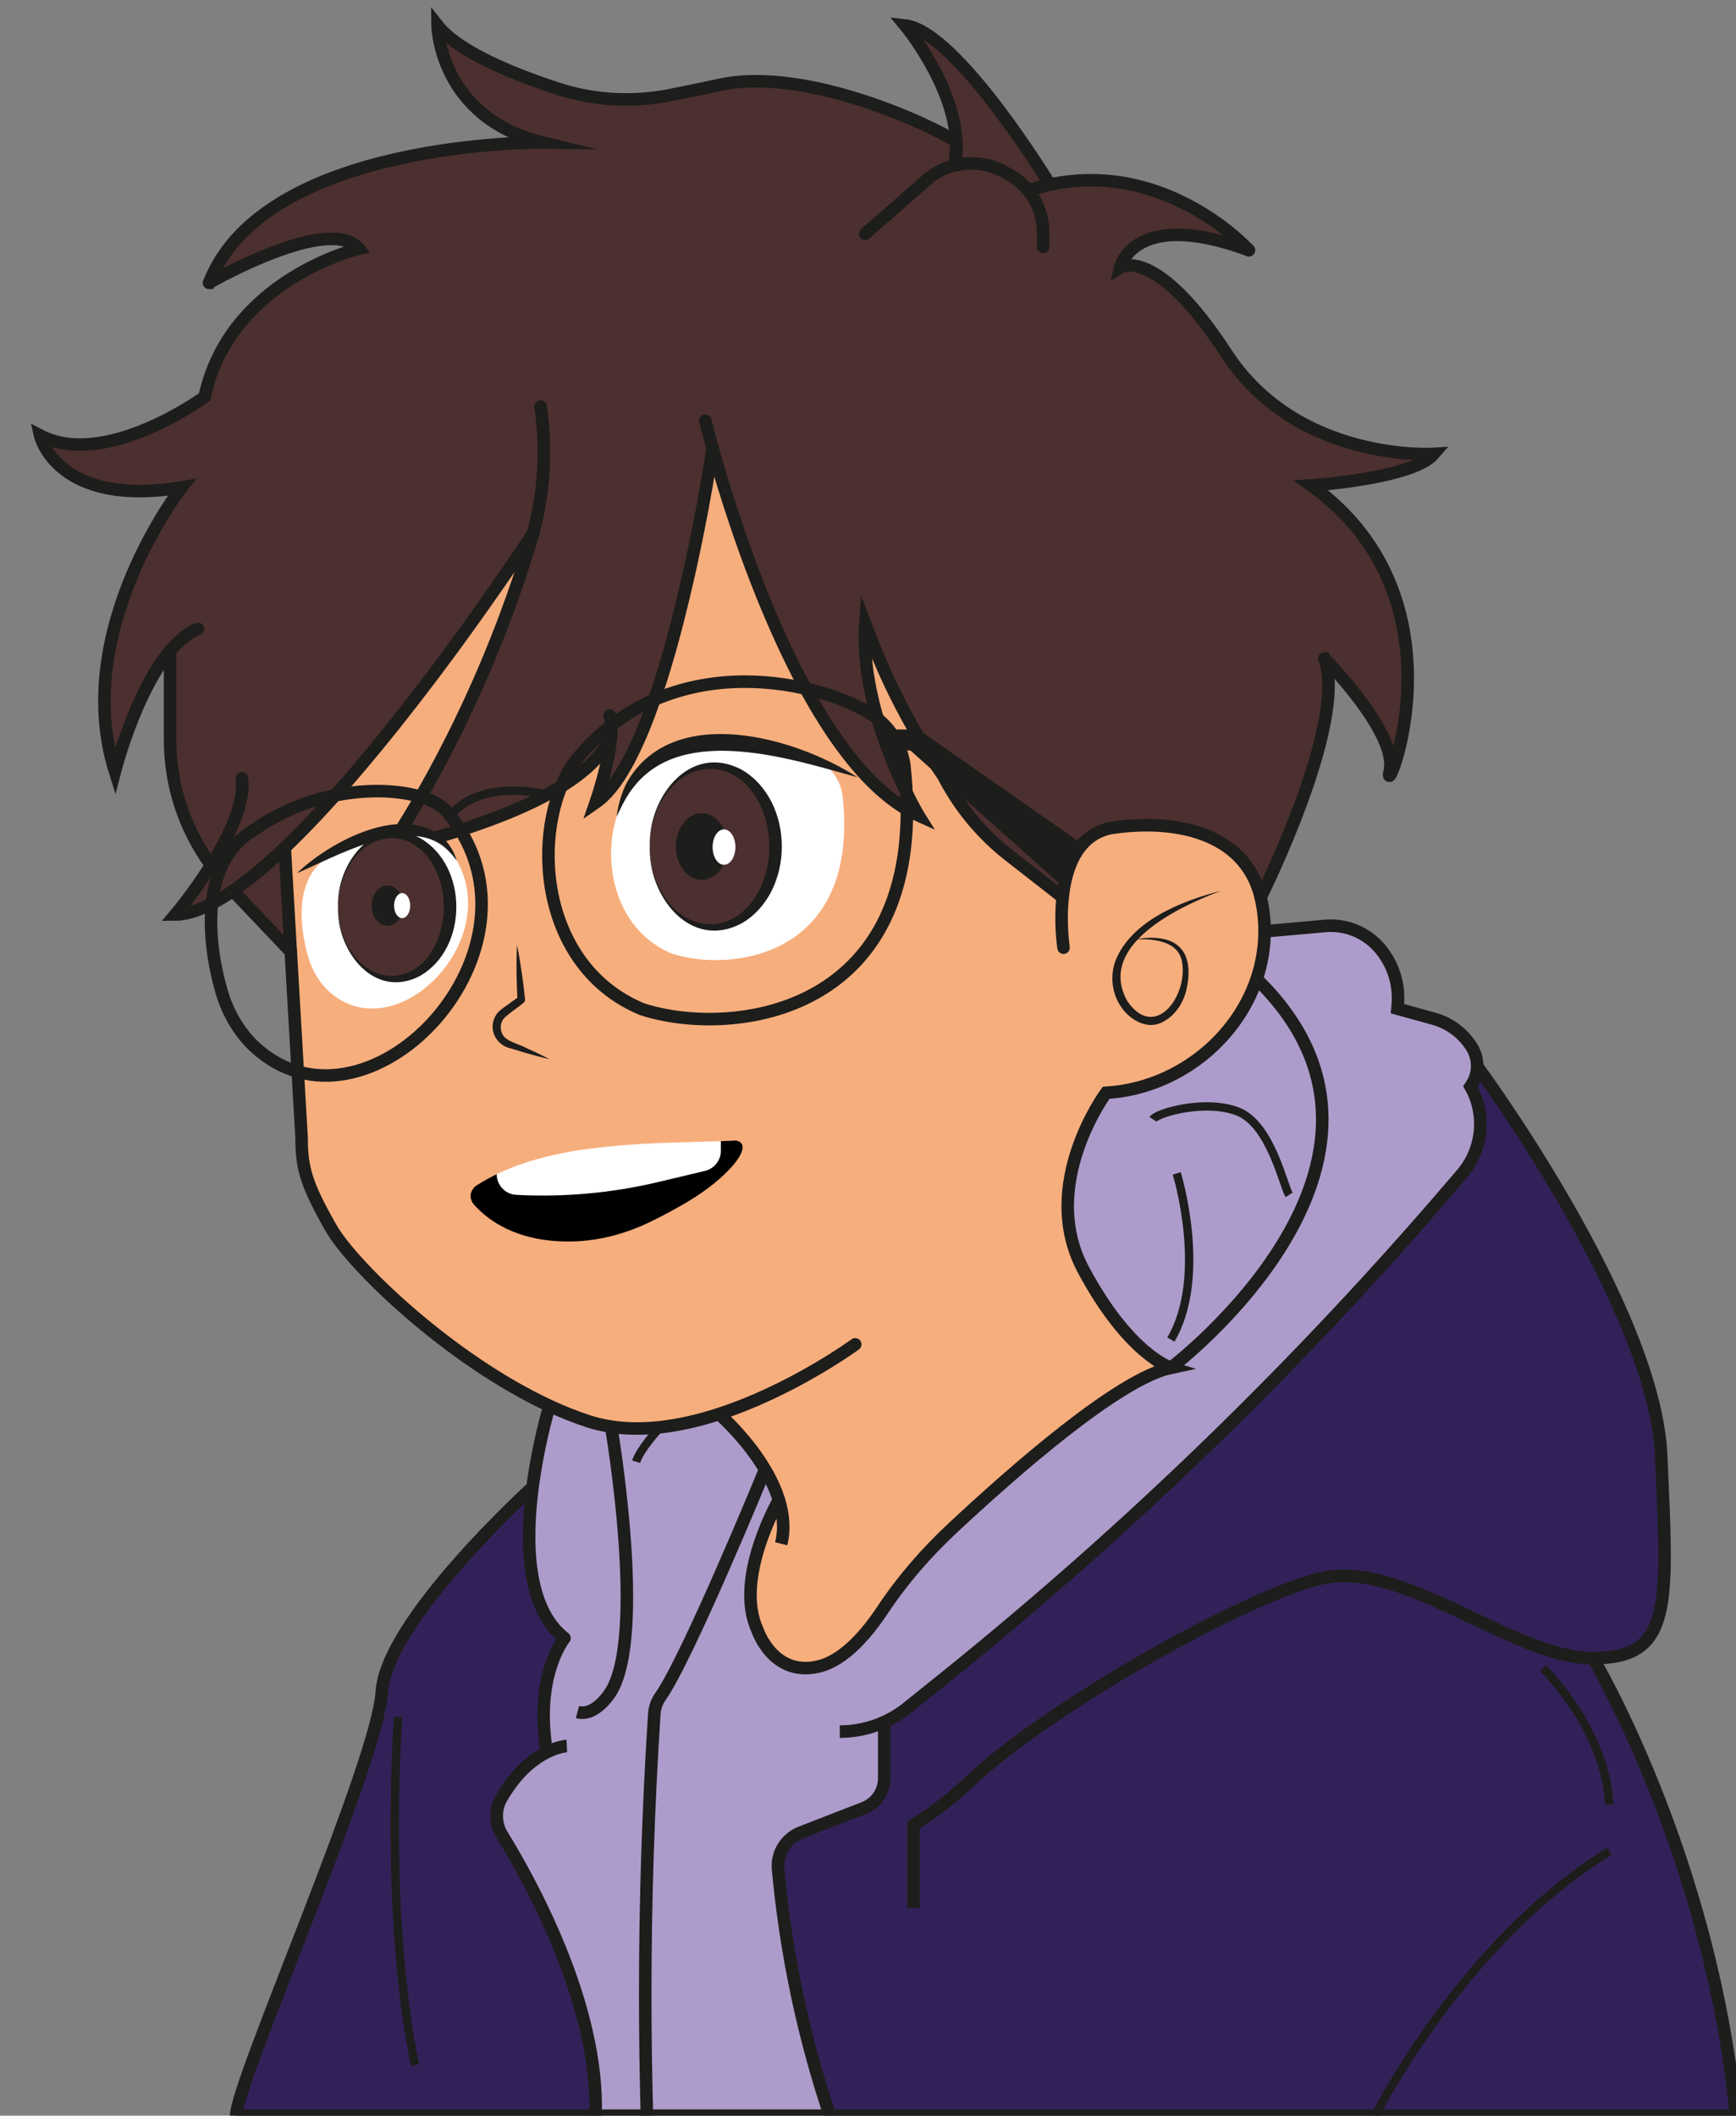 <?xml version="1.0" encoding="UTF-8"?>
<svg id="Layer_1" data-name="Layer 1" xmlns="http://www.w3.org/2000/svg" viewBox="0 0 415.42 506.24">
  <rect x="0" y="0" width="415.42" height="506.24" fill="#808080" stroke="none"/>
  <defs>
    <style>
      .cls-1 {
        stroke-linecap: round;
      }

      .cls-1, .cls-2, .cls-3 {
        stroke-width: 3px;
      }

      .cls-1, .cls-2, .cls-3, .cls-4, .cls-5 {
        fill: none;
        stroke: #1d1d1b;
      }

      .cls-1, .cls-2, .cls-4 {
        stroke-miterlimit: 10;
      }

      .cls-6 {
        fill: #f7ae7d;
      }

      .cls-7 {
        fill: #fff;
      }

      .cls-8 {
        fill: #322158;
      }

      .cls-9 {
        fill: #ad9ccb;
      }

      .cls-10 {
        fill: #1d1d1b;
      }

      .cls-11 {
        fill: #4b302f;
      }

      .cls-3, .cls-5 {
        stroke-linejoin: round;
      }

      .cls-4, .cls-5 {
        stroke-width: 2px;
      }
    </style>
  </defs>
  <g>
    <g>
      <path class="cls-11" d="m50.5,207.03c-4.17,6.65-8.53,11.81-8.53,11.81.24,0,.48-.02.73-.04h.04c.22-.02.44-.04.66-.07.31-.04.63-.09.95-.16.23-.04.47-.1.7-.15.01,0,.01-.01.02-.01.27-.06.54-.14.82-.22.49-.14.99-.3,1.49-.5.33-.12.66-.25.99-.39.02-.01.03-.01.05-.02.37-.15.74-.32,1.11-.5.37-.17.75-.35,1.13-.56.03,0,.05-.01.08-.04.33-.16.66-.34,1-.53.39-.21.78-.44,1.17-.68.23-.13.46-.27.7-.42.7-.44,1.41-.9,2.13-1.4,1.96-1.35,3.99-2.9,6.06-4.63.52-.43,1.04-.87,1.57-1.33.47-.4.94-.82,1.42-1.25,1.11-.99,2.22-2.02,3.35-3.1.17-.16.35-.33.52-.5,2.5-2.41,5.04-5,7.59-7.73.42-.45.85-.91,1.27-1.37.85-.93,1.71-1.86,2.56-2.81,4.67-5.22,9.32-10.79,13.79-16.37.45-.56.89-1.12,1.33-1.67,2.78-3.51,5.48-7.01,8.06-10.42.62-.83,1.24-1.65,1.85-2.47.63-.84,1.24-1.67,1.85-2.49.57-.77,1.13-1.53,1.68-2.28.34-.47.68-.94,1.02-1.4.68-.92,1.34-1.83,1.99-2.73.18-.25.35-.49.52-.73.28-.38.55-.76.81-1.13.54-.75,1.07-1.49,1.58-2.21.27-.38.53-.74.79-1.11,2.75-3.89,5.15-7.35,7.07-10.16.32-.48.63-.93.93-1.37,2.43-3.58,3.94-5.87,4.23-6.32-.19.74-.41,1.48-.63,2.22-1.75,5.74-3.66,11.43-5.75,17.05-.38,1.04-.77,2.07-1.17,3.1-.43,1.12-.86,2.23-1.31,3.35-.51,1.29-1.03,2.57-1.56,3.85s-1.06,2.55-1.62,3.82c-.54,1.27-1.1,2.54-1.67,3.8-.42.95-.85,1.9-1.29,2.84-.19.42-.38.84-.58,1.26-.44.96-.9,1.92-1.37,2.87-.11.27-.24.53-.37.78-.51,1.09-1.04,2.17-1.59,3.24-.05.12-.11.24-.17.35-.55,1.12-1.12,2.24-1.7,3.35-.07.14-.14.28-.21.41-.6,1.17-1.22,2.34-1.85,3.5,0,.02-.01.04-.03.06-.64,1.21-1.29,2.41-1.96,3.6,0,.02-.02.04-.03.05-.63,1.15-1.27,2.29-1.93,3.42-.32.57-.64,1.14-.97,1.7-3.47,5.97-6.35,10.38-7.73,11.26.09,0,.65-.13,1.57-.33.15-.04.3-.07.47-.11,2.24-.51,6.14-1.45,10.85-2.8.8-.23,1.63-.48,2.47-.74,2.28-.69,4.7-1.46,7.17-2.33.68-.24,1.37-.49,2.06-.74.4-.15.8-.29,1.19-.44.4-.15.8-.3,1.2-.46.4-.15.8-.31,1.2-.47.39-.15.78-.31,1.17-.47,1.31-.53,2.62-1.09,3.91-1.68.29-.13.57-.26.85-.39.39-.18.78-.36,1.16-.54.75-.36,1.49-.73,2.22-1.11,1.67-.86,3.29-1.76,4.81-2.71.33-.2.65-.4.97-.61.38-.24.75-.49,1.11-.74.31-.21.61-.42.91-.64.34-.24.68-.49,1.01-.75.25-.18.49-.37.73-.57.21-.16.41-.33.61-.5.24-.19.47-.39.69-.59l.66-.6c.24-.22.47-.45.69-.67,1.14-1.14,2.12-2.31,2.91-3.54.13-.19.26-.39.37-.59.48-.8.88-1.63,1.19-2.47-.46,6.82-3.71,16.19-3.71,16.19.33-.23.66-.47.99-.75.16-.13.32-.27.48-.41.04-.03.07-.06.11-.1.13-.12.27-.25.39-.37.81-.79,1.6-1.7,2.37-2.73.16-.21.32-.42.47-.64.13-.18.26-.36.38-.55.07-.1.14-.2.21-.31.23-.34.46-.7.69-1.06l.09-.15c.3-.48.59-.97.88-1.49.04-.05.07-.11.1-.17.24-.41.47-.84.71-1.28.11-.21.23-.43.34-.66.21-.39.41-.79.6-1.19,1.86-3.75,3.6-8.08,5.21-12.73.2-.57.4-1.14.59-1.73.22-.65.44-1.31.65-1.98.12-.36.24-.73.36-1.1.04-.14.09-.29.14-.45.18-.59.37-1.19.55-1.79,1.03-3.39,2.01-6.86,2.91-10.33.15-.54.29-1.07.42-1.61.95-3.7,1.82-7.38,2.62-10.93.13-.59.26-1.18.39-1.76.7-3.21,1.35-6.3,1.92-9.19.1-.52.2-1.04.3-1.55.17-.83.32-1.65.48-2.44.07-.42.15-.83.23-1.24.33-1.76.63-3.4.89-4.9.05-.27.1-.54.15-.8,0-.03,0-.05,0-.08.04-.24.08-.47.12-.7.09-.51.17-.99.25-1.46.08-.51.17-.99.24-1.44.03-.15.05-.3.08-.44.04-.28.09-.56.13-.82s.08-.51.12-.75c.21-1.29.35-2.16.4-2.52.01-.06.02-.1.02-.13.01-.03.01-.05.01-.06.62,2.21,1.39,4.91,2.32,7.97.14.47.29.95.44,1.43.21.69.43,1.39.66,2.11.28.91.58,1.84.89,2.79,2.79,8.59,6.49,18.92,11.05,29.15.3.68.61,1.36.92,2.04.3.68.62,1.36.94,2.04.31.68.64,1.35.96,2.02,1.49,3.1,3.06,6.16,4.71,9.12.24.43.48.85.72,1.27.3.53.6,1.05.9,1.57.31.53.62,1.05.94,1.57.31.51.62,1.02.94,1.53.31.5.63,1.01.95,1.5,1.6,2.49,3.26,4.86,4.99,7.08.3.39.61.78.92,1.16.06.09.13.17.2.26.32.39.64.78.97,1.16.35.42.71.83,1.06,1.23.24.27.48.54.72.8,1.24,1.35,2.49,2.61,3.78,3.77.34.31.69.61,1.03.9.4.35.81.68,1.22,1.01.36.28.72.56,1.09.83.33.25.66.48.99.71,1.28.9,2.59,1.69,3.93,2.37.35.18.7.35,1.06.51,0,0-.05-.08-.14-.25-.04-.07-.09-.14-.14-.24-.14-.24-.32-.56-.54-.97-.06-.11-.13-.23-.19-.35-.5-.92-1.15-2.16-1.89-3.68-.12-.23-.23-.47-.35-.72,0-.03-.03-.06-.04-.09-.14-.28-.28-.57-.41-.87-1.05-2.22-2.21-4.86-3.34-7.81-.1-.26-.2-.52-.3-.79-.1-.26-.2-.53-.3-.8-.08-.21-.15-.41-.23-.62-.81-2.25-1.59-4.64-2.28-7.13-.11-.39-.21-.77-.31-1.16s-.2-.77-.3-1.16c-.12-.45-.23-.91-.33-1.37-.14-.63-.28-1.26-.41-1.89-.07-.32-.13-.63-.19-.95-.07-.32-.13-.64-.18-.96-.12-.63-.22-1.26-.32-1.9-.05-.33-.1-.66-.14-.99-.09-.65-.17-1.3-.23-1.95-.08-.65-.14-1.3-.18-1.95-.02-.33-.04-.65-.06-.98-.04-.65-.07-1.3-.07-1.95-.02-.87-.02-1.75.01-2.62.02-.56.05-1.13.09-1.69l1.34,3.49c.58,1.5,1.18,3,1.81,4.48.24.58.49,1.16.74,1.73.59,1.37,1.2,2.73,1.84,4.08.24.53.49,1.05.74,1.56.31.65.62,1.28.94,1.92.45.9.9,1.79,1.37,2.68.93,1.78,1.9,3.55,2.9,5.3.48.84.97,1.68,1.47,2.51.5.84,1.01,1.67,1.53,2.5.46.74.92,1.47,1.4,2.2.58.91,1.18,1.81,1.79,2.71l.78,1.15c.17.33.34.66.52.98.15.28.3.56.46.84.27.48.54.96.83,1.43.2.35.41.69.63,1.03.25.4.5.8.77,1.2.61.92,1.24,1.82,1.9,2.7.25.33.5.66.76.99.29.38.6.76.91,1.13.25.3.49.6.74.89.24.28.48.55.73.82,1.1,1.24,2.25,2.43,3.46,3.56.24.23.49.46.73.69,1.07.96,2.18,1.9,3.32,2.79l12.82,10.01c.08-.76.19-1.54.32-2.31.65-3.82,1.96-7.64,4.45-10.41,1.63-1.83,3.77-3.2,6.57-3.81,14.97-2.33,32.21.73,36.05,16.52,0,0,20.91-41.77,15.26-57.07.51.52,17.7,17.99,15.62,26.94-2.1,9.07,19.78-40.77-18.8-68.4,0,0,24.35-1.62,29.37-7.54,0,0-32.62,2.15-49.64-24.01-17.03-26.17-25.45-20.61-25.45-20.61,0,0,3.23-14.34,30.81-4.13-.53-.58-19.9-21.57-47.6-15.7l-5.22,1.41s-.03-.05-.05-.07c-1.29-1.56-2.87-2.87-4.66-3.83l-1.22-.66c-2.3-1.25-4.89-1.9-7.51-1.9h-.38c-1.27,0-2.52.15-3.74.45h0s.38-5.36.38-5.36v-.12h0c-.61-1.34-33.93-18.59-56.51-13.8-4.8,1.02-8.7,1.83-11.86,2.46-9,1.81-18.31,1.31-27.04-1.54-10.41-3.39-23.75-8.75-28.73-15.09,0,0,.3,21.92,25.13,27.99,0,0-66.5-.66-79.8,33.56.7-.4,28.81-16.39,35.82-8.15,0,0-30.87,7.27-36.9,35.47,0,0-23.76,17.38-39.37,9.22,0,0,3.9,17.38,33.88,12.42,0,0-26.61,34.05-15.97,67.93,0,0,4.83-18.86,13.2-28.8v21.26c0,10.85,3.46,21.35,9.8,30.02Z"/>
      <path class="cls-11" d="m55.74,213.15l13.84,14.58-1.44-24.85v-.04c-1.13,1.08-2.24,2.11-3.35,3.1-.48.43-.95.85-1.42,1.25-.53.46-1.05.9-1.57,1.33-2.07,1.73-4.1,3.28-6.06,4.63Z"/>
      <path class="cls-8" d="m56.52,506.24h85.99c.93-26.62-15.78-56.49-22.33-67.11-1.66-2.7-1.77-6.1-.2-8.85,3.63-6.34,7.77-9.47,10.87-11.01-3.1-18.4,4.23-27.3,4.23-27.3-9.1-7.1-9.34-23.01-7.65-36.1-.81.75-35.01,31.94-36.07,48.97-1.08,17.24-34.84,93.26-34.84,101.4Z"/>
      <path class="cls-6" d="m254.29,214.69l-12.82-10.01c-1.14-.89-2.25-1.83-3.32-2.79-.24-.23-.49-.46-.73-.69-1.21-1.13-2.36-2.32-3.46-3.56-.25-.27-.49-.54-.73-.82-.25-.29-.49-.59-.74-.89-.31-.37-.62-.75-.91-1.13-.26-.33-.51-.66-.76-.99-.66-.88-1.29-1.78-1.9-2.7-.27-.4-.52-.8-.77-1.2-.22-.34-.43-.68-.63-1.03-.29-.47-.56-.95-.83-1.43-.16-.28-.31-.56-.46-.84-.18-.32-.35-.65-.52-.98l-.78-1.15c-.61-.9-1.21-1.8-1.79-2.71-.48-.73-.94-1.46-1.4-2.2-.52-.83-1.03-1.66-1.53-2.5-.5-.83-.99-1.67-1.47-2.51-1-1.75-1.97-3.52-2.9-5.3-.47-.89-.93-1.78-1.37-2.68-.32-.64-.63-1.27-.94-1.92-.25-.51-.5-1.03-.74-1.56-.64-1.35-1.25-2.71-1.84-4.08-.25-.57-.5-1.15-.74-1.73-.63-1.48-1.23-2.98-1.81-4.48l-1.34-3.49c-.04.56-.07,1.13-.09,1.69-.03.87-.03,1.75-.01,2.62.01.65.04,1.3.07,1.95.02.33.04.65.06.98.05.65.11,1.3.18,1.95s.15,1.3.23,1.95c.04.33.09.66.14.99.1.63.21,1.27.32,1.9.05.32.11.64.18.96.06.32.12.63.19.95.13.63.27,1.26.41,1.89.1.46.21.92.33,1.37.1.39.2.77.3,1.16s.2.77.31,1.16c.69,2.49,1.47,4.88,2.28,7.13.08.21.15.41.23.62.1.27.2.54.3.8.1.27.2.53.3.79,1.13,2.95,2.29,5.59,3.34,7.81.13.3.27.59.41.87.01.03.03.06.04.09.12.25.23.49.35.72.74,1.52,1.39,2.76,1.89,3.68.06.12.13.24.19.35.22.41.4.73.54.97.05.1.1.17.14.24.09.17.14.25.14.25-.36-.16-.71-.33-1.06-.51-1.34-.68-2.65-1.47-3.93-2.37-.33-.22-.66-.46-.99-.71-.36-.26-.73-.54-1.09-.83-.41-.33-.82-.66-1.22-1.01-.34-.29-.69-.59-1.03-.9-1.29-1.16-2.54-2.42-3.78-3.77-.24-.26-.48-.53-.72-.8-.35-.4-.71-.81-1.06-1.23-.33-.38-.65-.77-.97-1.16-.07-.09-.14-.17-.2-.26-.31-.38-.62-.77-.92-1.16-1.73-2.22-3.39-4.59-4.99-7.08-.32-.49-.64-1-.95-1.5-.32-.51-.63-1.02-.94-1.53-.32-.52-.63-1.04-.94-1.57-.3-.52-.6-1.04-.9-1.57-.24-.42-.48-.84-.72-1.27-1.65-2.96-3.22-6.02-4.71-9.12-.32-.67-.65-1.34-.96-2.02-.32-.68-.64-1.36-.94-2.04-.32-.68-.62-1.36-.92-2.04-4.56-10.23-8.26-20.56-11.05-29.15-.31-.95-.61-1.88-.89-2.79-.23-.72-.45-1.42-.66-2.11-.15-.48-.3-.96-.44-1.43-.93-3.06-1.7-5.76-2.32-7.97,0,.01,0,.03-.01.06,0,.03-.01.07-.02.13-.05.36-.19,1.23-.4,2.52-.04.24-.08.49-.12.75s-.09.54-.13.82c-.03.14-.05.29-.08.44-.07.45-.15.93-.24,1.44-.08.47-.16.95-.25,1.46-.04.23-.08.46-.12.7,0,.03,0,.05,0,.08-.05.26-.1.53-.15.8-.26,1.5-.56,3.14-.89,4.9-.08.41-.16.82-.23,1.24-.16.79-.31,1.61-.48,2.44-.1.51-.2,1.03-.3,1.55-.57,2.89-1.22,5.98-1.92,9.19-.13.58-.26,1.17-.39,1.76-.8,3.55-1.67,7.23-2.62,10.93-.13.54-.27,1.07-.42,1.61-.9,3.47-1.88,6.94-2.91,10.33-.18.6-.37,1.2-.55,1.79-.05.16-.1.31-.14.45-.12.37-.24.74-.36,1.1-.21.67-.43,1.33-.65,1.98-.19.59-.39,1.16-.59,1.73-1.61,4.65-3.35,8.98-5.21,12.73-.19.4-.39.8-.6,1.19-.11.23-.23.45-.34.66-.24.44-.47.87-.71,1.28-.03.06-.06.12-.1.17-.29.52-.58,1.01-.88,1.49l-.09.15c-.23.36-.46.72-.69,1.06-.07.11-.14.21-.21.31-.12.19-.25.37-.38.55-.15.22-.31.43-.47.64-.77,1.03-1.56,1.94-2.37,2.73-.12.12-.26.25-.39.37-.04.04-.07.07-.11.1-.16.14-.32.28-.48.41-.33.28-.66.52-.99.75,0,0,3.25-9.37,3.71-16.19-.31.84-.71,1.67-1.19,2.47-.11.2-.23.4-.37.59-.79,1.23-1.77,2.4-2.91,3.54-.22.22-.45.45-.69.67l-.66.6c-.22.2-.45.4-.69.59-.2.17-.4.34-.61.5-.24.2-.48.39-.73.57-.33.26-.67.51-1.01.75-.3.22-.6.43-.91.64-.36.25-.73.5-1.11.74-.32.21-.64.41-.97.61-1.52.95-3.14,1.85-4.81,2.71-.73.38-1.47.75-2.22,1.11-.38.18-.77.36-1.16.54-.28.13-.56.26-.85.39-1.29.59-2.6,1.15-3.91,1.68-.39.16-.78.32-1.17.47-.4.16-.8.32-1.2.47-.4.16-.8.32-1.2.46-.39.15-.79.29-1.19.44-.69.26-1.38.5-2.06.74-2.47.87-4.89,1.64-7.17,2.33-.84.27-1.67.51-2.47.74-4.71,1.35-8.61,2.29-10.85,2.8-.17.04-.32.07-.47.11-.92.2-1.48.32-1.57.33,1.38-.88,4.26-5.29,7.73-11.26.33-.56.65-1.13.97-1.7.65-1.14,1.3-2.28,1.93-3.42.01-.01.02-.03.03-.05.67-1.19,1.32-2.39,1.96-3.6.02-.02.03-.04.03-.06.63-1.16,1.24-2.33,1.85-3.5.07-.13.14-.27.21-.41.57-1.11,1.14-2.23,1.7-3.35.06-.11.12-.23.17-.35.54-1.07,1.07-2.15,1.59-3.24.13-.25.26-.51.37-.78.47-.95.92-1.91,1.37-2.87.2-.42.39-.84.58-1.26.44-.94.87-1.89,1.29-2.84.57-1.26,1.12-2.53,1.67-3.8s1.09-2.54,1.62-3.82,1.05-2.56,1.56-3.85c.45-1.12.88-2.23,1.31-3.35.4-1.03.79-2.06,1.17-3.1,2.09-5.62,4-11.31,5.75-17.05.22-.74.44-1.48.63-2.22-.29.45-1.8,2.74-4.23,6.32-.29.44-.6.89-.93,1.37-1.92,2.81-4.32,6.27-7.07,10.16-.26.37-.52.73-.79,1.11-.51.72-1.04,1.46-1.58,2.21-.26.37-.53.75-.81,1.13-.17.24-.34.48-.52.73-.65.9-1.31,1.81-1.99,2.73-.34.46-.68.93-1.02,1.4-.55.75-1.11,1.51-1.68,2.28-.61.82-1.22,1.65-1.85,2.49-.61.82-1.23,1.64-1.85,2.47-2.58,3.41-5.28,6.91-8.06,10.42-.44.55-.88,1.11-1.33,1.67-4.47,5.58-9.12,11.15-13.79,16.37-.85.95-1.71,1.88-2.56,2.81-.42.46-.85.92-1.27,1.37-2.55,2.73-5.09,5.32-7.59,7.73-.17.17-.35.34-.52.5v.04l1.44,24.85.07,1.16,2.52,43.36c0,7.26,1.12,11.17,6.99,21.5,5.18,9.14,28.47,31.57,52.33,42.64,3.13,1.46,6.28,2.71,9.39,3.72,1.75.56,3.55.98,5.37,1.25,3.82.59,7.78.58,11.74.14,4.75-.53,9.51-1.67,14.08-3.16,1.38,1.24,6.97,6.47,11.01,13.29,1.35,2.28,2.52,4.74,3.31,7.28h-.01s-10.84,18.81-5.14,31.08c0,0,3.72,11.39,14.68,8.76,6.16-1.48,11.63-8.02,15.24-13.46,4.75-7.17,10.42-13.69,16.71-19.57,14.97-14,39.89-35.81,52.32-38.44,0,0-10.05-3.07-20.94-23.46-10.89-20.38,5.44-42.34,5.44-42.34,16.57-1,30.98-12.34,36.02-27.22,1.22-3.63,1.89-7.46,1.9-11.41,0-2.68-.29-5.41-.93-8.16h0c-3.84-15.8-21.08-18.86-36.05-16.53-2.8.61-4.94,1.98-6.57,3.81-2.49,2.77-3.8,6.59-4.45,10.41-.13.77-.24,1.55-.32,2.31Z"/>
      <path class="cls-6" d="m102.72,187.07c-.63,1.14-1.28,2.28-1.93,3.42.66-1.13,1.3-2.27,1.93-3.42Z"/>
      <path class="cls-6" d="m106.59,179.86c-.61,1.17-1.22,2.34-1.85,3.5.63-1.16,1.25-2.33,1.85-3.5Z"/>
      <path class="cls-6" d="m107.45,199.47c-.84.26-1.67.51-2.47.74.8-.23,1.63-.47,2.47-.74Z"/>
      <path class="cls-6" d="m108.5,176.1c-.56,1.12-1.13,2.24-1.7,3.35.58-1.11,1.15-2.23,1.7-3.35Z"/>
      <path class="cls-6" d="m110.26,172.51c-.52,1.09-1.05,2.17-1.59,3.24.55-1.07,1.08-2.15,1.59-3.24Z"/>
      <path class="cls-6" d="m112,168.86c-.45.96-.9,1.92-1.37,2.87.47-.95.93-1.91,1.37-2.87Z"/>
      <path class="cls-6" d="m116.68,196.4c-.69.25-1.38.5-2.06.74.68-.24,1.37-.48,2.06-.74Z"/>
      <path class="cls-6" d="m115.54,160.96c-.55,1.27-1.1,2.54-1.67,3.8.57-1.26,1.13-2.53,1.67-3.8Z"/>
      <path class="cls-6" d="m117.16,157.14c-.53,1.28-1.07,2.55-1.62,3.82.56-1.27,1.09-2.54,1.62-3.82Z"/>
      <path class="cls-6" d="m119.07,195.5c-.4.16-.8.31-1.2.46.4-.14.8-.3,1.2-.46Z"/>
      <path class="cls-9" d="m157.99,341.5c-3.96.44-7.92.45-11.74-.14-1.82-.27-3.62-.69-5.37-1.25-3.11-1.01-6.26-2.26-9.39-3.72-.67,2.3-2.85,10.18-4.05,19.48h-.01c-1.69,13.09-1.45,29,7.65,36.1,0,0-7.33,8.9-4.23,27.3-3.1,1.54-7.24,4.67-10.87,11.01-1.57,2.75-1.46,6.15.2,8.85,6.55,10.62,23.26,40.49,22.33,67.11h12.3c-.27-9.69-.41-19.38-.41-29.07,0-22.37.73-44.73,2.17-67.05.09-1.49.59-2.91,1.45-4.13,6.61-9.41,25.06-54.36,25.06-54.36-4.04-6.82-9.63-12.05-11.01-13.29-4.57,1.49-9.33,2.63-14.08,3.16Z"/>
      <path class="cls-6" d="m145.05,178.33c-.11.2-.24.4-.37.59.14-.19.26-.39.37-.59Z"/>
      <path class="cls-9" d="m211.6,412.03c1.95-.88,3.79-2.01,5.48-3.36l7.98-6.41c44.82-35.97,86.15-76.08,123.44-119.8l1.34-1.57c2.91-3.41,4.4-7.66,4.4-11.94,0-3.08-.77-6.18-2.35-8.99l.12-.18c.96-1.4,1.45-3.01,1.47-4.63v-.12c0-1.54-.43-3.09-1.28-4.46-2.07-3.33-5.32-5.76-9.11-6.81l-8.69-2.4.09-1.1c.04-.49.06-.98.06-1.46,0-4.39-1.57-8.64-4.45-11.98-3.23-3.74-8.07-5.7-12.99-5.26l-14.5,1.29c-.01,3.95-.68,7.78-1.9,11.41,44.81,43.58-20.52,93.03-20.52,93.03h0c-12.43,2.62-37.35,24.43-52.32,38.43-6.29,5.88-11.96,12.4-16.71,19.57-3.61,5.44-9.08,11.98-15.24,13.46-10.96,2.63-14.68-8.76-14.68-8.76-5.7-12.27,5.14-31.08,5.14-31.08h.01c-.79-2.54-1.96-5-3.31-7.28,0,0-18.45,44.95-25.06,54.36-.86,1.22-1.36,2.64-1.45,4.13-1.44,22.32-2.17,44.68-2.17,67.05,0,9.69.14,19.38.41,29.07h43.78c-3.19-9.56-5.83-19.29-7.9-29.13-2.07-9.85-3.57-19.81-4.5-29.85-.36-3.81,1.86-7.38,5.42-8.77l15.1-5.86c2.94-1.14,4.89-3.98,4.89-7.14v-13.45h0Z"/>
      <path class="cls-6" d="m169.77,111.98c-.07.45-.16.93-.24,1.44.09-.51.17-.99.24-1.44Z"/>
      <path class="cls-8" d="m329.08,506.24h86.34c-6.07-62.29-34.21-109.47-34.21-109.47,19.16,0,17.87-12.68,16.31-48.41-1.55-35.73-44.04-93.21-44.04-93.21-.02,1.62-.51,3.23-1.47,4.63l-.12.18c1.58,2.81,2.35,5.91,2.35,8.99,0,4.28-1.49,8.53-4.4,11.94l-1.34,1.57c-37.29,43.72-78.62,83.83-123.44,119.8l-7.98,6.41c-1.69,1.35-3.53,2.48-5.48,3.36h0v13.46c0,3.16-1.95,6-4.89,7.14l-15.1,5.86c-3.56,1.39-5.78,4.96-5.42,8.77.93,10.04,2.43,20,4.5,29.85,2.07,9.84,4.71,19.57,7.9,29.13h130.49Z"/>
      <path class="cls-6" d="m213.85,191.57c-.37-.27-.73-.55-1.09-.83.36.29.73.57,1.09.83Z"/>
      <path class="cls-6" d="m214.84,192.28c-.33-.23-.66-.46-.99-.71.33.25.66.49.99.71Z"/>
      <path class="cls-11" d="m216.61,6.1s11.63,13.99,12.24,27.97h0s.01.02.01.03v.1c.07,1.8-.04,3.59-.39,5.35h0c1.22-.29,2.47-.44,3.74-.44h.38c2.62,0,5.21.65,7.51,1.9l1.22.66c1.79.96,3.37,2.27,4.66,3.83.02.02.04.05.05.07,1.77-.58,3.51-1.05,5.22-1.41,0,0-22.28-36.62-34.64-38.06Z"/>
      <path class="cls-9" d="m264.69,261.48s-16.33,21.96-5.44,42.34c10.89,20.39,20.94,23.46,20.94,23.46h0s65.33-49.44,20.52-93.02c-5.04,14.88-19.45,26.22-36.02,27.22Z"/>
    </g>
    <g>
      <path class="cls-1" d="m249.61,59.09v-3.52c0-3.65-1.26-7.18-3.58-10-.01-.02-.03-.05-.05-.07-1.29-1.56-2.87-2.87-4.66-3.83l-1.22-.66c-2.3-1.25-4.89-1.9-7.51-1.9h-.38c-1.27,0-2.52.15-3.74.45-2.46.59-4.75,1.78-6.68,3.47l-14.73,12.91"/>
      <path class="cls-1" d="m316.93,157.6h.01c5.65,15.31-15.26,57.08-15.26,57.08"/>
      <path class="cls-1" d="m298.86,59.87h-.01c-27.58-10.22-30.81,4.12-30.81,4.12,0,0,8.42-5.56,25.45,20.61,17.02,26.16,49.64,24.01,49.64,24.01-5.02,5.92-29.37,7.54-29.37,7.54,38.58,27.63,16.7,77.47,18.8,68.4,2.08-8.95-15.11-26.42-15.62-26.94"/>
      <path class="cls-1" d="m228.85,34.07c-.61-13.98-12.24-27.97-12.24-27.97,12.36,1.44,34.64,38.06,34.64,38.06l-5.22,1.41c1.77-.58,3.51-1.05,5.22-1.41,27.7-5.87,47.07,15.12,47.6,15.7"/>
      <path class="cls-1" d="m228.85,34.08s.01.01.01.02v.1s-.39,5.35-.39,5.35c.35-1.76.46-3.55.38-5.35v-.12"/>
      <line class="cls-1" x1="228.85" y1="34.08" x2="228.85" y2="34.07"/>
      <path class="cls-1" d="m50.03,67.67h.01c13.3-34.23,79.8-33.57,79.8-33.57-24.83-6.07-25.13-27.99-25.13-27.99,4.98,6.34,18.32,11.7,28.73,15.09,8.73,2.85,18.04,3.35,27.04,1.54,3.16-.63,7.06-1.44,11.86-2.46,22.58-4.79,55.9,12.46,56.51,13.79"/>
      <path class="cls-1" d="m47.37,150.49c-2.42.97-4.65,2.85-6.67,5.26-8.37,9.94-13.2,28.8-13.2,28.8-10.64-33.88,15.97-67.93,15.97-67.93-29.98,4.96-33.88-12.42-33.88-12.42,15.61,8.16,39.37-9.22,39.37-9.22,6.03-28.2,36.9-35.47,36.9-35.47-7.01-8.24-35.12,7.75-35.82,8.15"/>
      <line class="cls-1" x1="55.74" y1="213.15" x2="69.58" y2="227.73"/>
      <path class="cls-1" d="m40.7,155.75v21.26c0,10.85,3.46,21.35,9.8,30.02"/>
      <path class="cls-1" d="m168.79,100.67s.59,2.45,1.74,6.58"/>
      <path class="cls-1" d="m146.24,175.85c.12-1.82.05-3.45-.34-4.67"/>
      <path class="cls-1" d="m129.36,97.26c1.46,10.12.89,20.44-1.77,30.3"/>
      <path class="cls-2" d="m171.75,338.06s.11.1.32.28c1.38,1.24,6.97,6.47,11.01,13.29,1.35,2.28,2.52,4.74,3.31,7.28,1.06,3.41,1.41,6.98.55,10.48"/>
      <path class="cls-1" d="m68.14,202.84v.04l1.44,24.85.07,1.16,2.52,43.36c0,7.26,1.12,11.17,6.99,21.5,5.18,9.14,28.47,31.57,52.33,42.64,3.13,1.46,6.28,2.71,9.39,3.72,1.75.56,3.55.98,5.37,1.25,3.82.59,7.78.58,11.74.14,4.75-.53,9.51-1.67,14.08-3.16,17.71-5.76,32.58-16.66,32.58-16.66"/>
      <path class="cls-1" d="m254.5,226.76s-.89-5.72-.21-12.07c.08-.76.19-1.54.32-2.31.65-3.82,1.96-7.64,4.45-10.41,1.63-1.83,3.77-3.2,6.57-3.81,14.97-2.33,32.21.73,36.05,16.52h0c.64,2.76.93,5.49.93,8.17-.01,3.95-.68,7.78-1.9,11.41-5.04,14.88-19.45,26.22-36.02,27.22,0,0-16.33,21.96-5.44,42.34,10.89,20.39,20.94,23.46,20.94,23.46-12.43,2.63-37.35,24.44-52.32,38.44-6.29,5.88-11.96,12.4-16.71,19.57-3.61,5.44-9.08,11.98-15.24,13.46-10.96,2.63-14.68-8.76-14.68-8.76-5.7-12.27,5.14-31.08,5.14-31.08"/>
      <path class="cls-1" d="m170.53,107.26c.62,2.21,1.39,4.91,2.32,7.97.14.47.29.95.44,1.43.21.69.43,1.39.66,2.11.28.91.58,1.84.89,2.79,2.79,8.59,6.49,18.92,11.05,29.15.3.68.6,1.36.92,2.04.3.68.62,1.36.94,2.04.31.68.64,1.35.96,2.02,1.49,3.1,3.06,6.16,4.71,9.12.24.43.48.85.72,1.27.3.53.6,1.05.9,1.57.31.53.62,1.05.94,1.57.31.51.62,1.02.94,1.53.31.5.63,1.01.95,1.5,1.6,2.49,3.26,4.86,4.99,7.08.3.39.61.78.92,1.16.06.09.13.17.2.26.32.39.64.78.97,1.16.35.42.71.83,1.06,1.23.24.27.48.54.72.8,1.24,1.35,2.49,2.61,3.78,3.77.34.31.69.61,1.03.9.4.35.81.68,1.22,1.01.36.28.72.56,1.09.83.33.25.66.48.99.71,1.28.9,2.59,1.69,3.93,2.37.35.18.7.35,1.06.51,0,0-.05-.08-.14-.25-.04-.07-.09-.14-.14-.24-.14-.24-.32-.56-.54-.97-.06-.11-.13-.23-.19-.35-.5-.92-1.15-2.16-1.89-3.68-.12-.23-.23-.47-.35-.72,0-.03-.03-.06-.04-.09-.14-.28-.28-.57-.41-.87-1.05-2.22-2.21-4.86-3.34-7.81-.1-.26-.2-.52-.3-.79-.1-.26-.2-.53-.3-.8-.08-.21-.15-.41-.23-.62-.81-2.25-1.59-4.64-2.28-7.13-.11-.39-.21-.77-.31-1.16s-.2-.77-.3-1.16c-.12-.45-.23-.91-.33-1.37-.14-.63-.28-1.26-.41-1.89-.07-.32-.13-.63-.19-.95-.07-.32-.13-.64-.18-.96-.11-.63-.22-1.27-.32-1.9-.05-.33-.1-.66-.14-.99-.08-.65-.16-1.3-.23-1.95s-.13-1.3-.18-1.95c-.02-.33-.04-.65-.06-.98-.03-.65-.06-1.3-.07-1.95-.02-.87-.02-1.75.01-2.62.02-.56.05-1.13.09-1.69l1.34,3.49c.58,1.5,1.18,3,1.81,4.48.24.58.49,1.16.74,1.73.59,1.37,1.2,2.73,1.84,4.08.24.53.49,1.05.74,1.56.31.65.62,1.28.94,1.92.44.9.9,1.79,1.37,2.68.93,1.78,1.9,3.55,2.9,5.3.48.84.97,1.68,1.47,2.51.5.84,1.01,1.67,1.53,2.5.46.74.92,1.47,1.4,2.2.58.91,1.18,1.81,1.79,2.71l.78,1.15c.17.33.34.66.52.98.15.28.3.56.46.84.27.48.54.96.83,1.43.2.35.41.69.63,1.03.25.4.5.8.77,1.2.61.92,1.24,1.82,1.9,2.7.25.33.5.66.76.99.29.38.6.76.91,1.13.25.3.49.6.74.89.24.28.48.55.73.82,1.1,1.24,2.25,2.43,3.46,3.56.24.23.49.46.73.69,1.07.96,2.18,1.9,3.32,2.79l12.82,10.01"/>
      <path class="cls-1" d="m170.53,107.25h0s0,.04-.01.07c0,.03-.01.07-.02.13-.05.36-.19,1.23-.4,2.52-.04.24-.08.49-.12.75s-.09.54-.13.82c-.03.14-.05.29-.08.44-.07.45-.16.93-.24,1.44-.08.47-.16.95-.25,1.46-.04.23-.08.46-.12.7,0,.03,0,.05,0,.08-.05.26-.1.53-.15.8-.26,1.5-.56,3.14-.89,4.9-.08.41-.16.82-.23,1.24-.16.79-.31,1.61-.48,2.44-.1.51-.2,1.03-.3,1.55-.57,2.89-1.22,5.98-1.92,9.19-.13.58-.26,1.17-.39,1.76-.8,3.55-1.67,7.23-2.62,10.93-.13.54-.27,1.07-.42,1.61-.9,3.47-1.88,6.94-2.91,10.33-.18.6-.37,1.2-.55,1.79-.05.16-.1.31-.14.45-.12.37-.24.74-.36,1.1-.21.67-.43,1.33-.65,1.98-.19.59-.39,1.16-.59,1.73-1.61,4.65-3.35,8.98-5.21,12.73-.19.4-.39.8-.6,1.19-.11.23-.23.45-.34.66-.24.44-.47.87-.71,1.28-.03.06-.06.12-.1.17-.29.52-.58,1.01-.88,1.49l-.09.15c-.23.36-.46.72-.69,1.06-.07.11-.14.21-.21.31-.12.19-.25.37-.38.55-.15.22-.31.43-.47.64-.77,1.03-1.56,1.94-2.37,2.73-.12.12-.26.25-.39.37-.04.04-.07.07-.11.1-.16.14-.32.28-.48.41-.33.28-.66.52-.99.75,0,0,3.25-9.37,3.71-16.19"/>
      <path class="cls-1" d="m92.07,203.46s0,0,.02-.01c.09,0,.65-.13,1.57-.33.15-.04.3-.07.47-.11,2.24-.51,6.14-1.45,10.85-2.8.8-.23,1.63-.48,2.47-.74,2.28-.69,4.7-1.46,7.17-2.33.68-.24,1.37-.49,2.06-.74.4-.15.8-.29,1.19-.44.4-.15.8-.3,1.2-.46.4-.15.8-.31,1.2-.47.39-.15.78-.31,1.17-.47,1.31-.53,2.62-1.09,3.91-1.68.29-.13.57-.26.85-.39.39-.18.78-.36,1.16-.54.75-.36,1.49-.73,2.22-1.11,1.67-.86,3.29-1.76,4.81-2.71.33-.2.65-.4.97-.61.38-.24.75-.49,1.11-.74.31-.21.61-.42.91-.64.34-.24.68-.49,1.01-.75.25-.18.49-.37.73-.57.21-.16.41-.33.61-.5.24-.19.47-.39.69-.59l.66-.6c.24-.22.47-.45.69-.67,1.14-1.14,2.12-2.31,2.91-3.54.13-.19.26-.39.37-.59.48-.8.88-1.63,1.19-2.47h0"/>
      <path class="cls-1" d="m127.58,127.57c-.19.74-.41,1.48-.63,2.22-1.75,5.74-3.66,11.43-5.75,17.05-.38,1.04-.77,2.07-1.17,3.1-.43,1.12-.86,2.23-1.31,3.35-.51,1.29-1.03,2.57-1.56,3.85s-1.06,2.55-1.62,3.82c-.54,1.27-1.1,2.54-1.67,3.8-.42.95-.85,1.9-1.29,2.84-.19.42-.38.84-.58,1.26-.44.96-.9,1.92-1.37,2.87-.11.27-.24.53-.37.78-.51,1.09-1.04,2.17-1.59,3.24-.05.12-.11.24-.17.35-.55,1.12-1.12,2.24-1.7,3.35-.07.14-.14.28-.21.41-.6,1.17-1.22,2.34-1.85,3.5,0,.02-.01.04-.03.06-.64,1.21-1.29,2.41-1.96,3.6,0,.02-.02.04-.03.05-.63,1.15-1.27,2.29-1.93,3.42-.32.57-.64,1.14-.97,1.7-3.47,5.97-6.35,10.38-7.73,11.26"/>
      <path class="cls-1" d="m127.63,127.49s-.01.02-.04.07c-.01,0-.01.01-.01.01-.29.45-1.8,2.74-4.23,6.32-.29.44-.6.89-.93,1.37-1.92,2.81-4.32,6.27-7.07,10.16-.26.37-.52.73-.79,1.11-.51.72-1.04,1.46-1.58,2.21-.26.37-.53.75-.81,1.13-.17.24-.34.48-.52.73-.65.9-1.31,1.81-1.99,2.73-.34.46-.68.93-1.02,1.4-.55.75-1.11,1.51-1.68,2.28-.61.82-1.22,1.65-1.85,2.49-.61.82-1.23,1.64-1.85,2.47-2.58,3.41-5.28,6.91-8.06,10.42-.44.55-.88,1.11-1.33,1.67-4.47,5.58-9.12,11.15-13.79,16.37-.85.95-1.71,1.88-2.56,2.81-.42.46-.85.92-1.27,1.37-2.55,2.73-5.09,5.32-7.59,7.73-.17.17-.35.34-.52.5-1.13,1.08-2.24,2.11-3.35,3.1-.48.43-.95.85-1.42,1.25-.53.46-1.05.9-1.57,1.33-2.07,1.73-4.1,3.28-6.06,4.63-.72.5-1.43.96-2.13,1.4-.24.15-.47.29-.7.42-.39.24-.78.47-1.17.68-.34.19-.67.37-1,.53-.03.03-.05.04-.08.04-.38.21-.76.39-1.13.56-.37.18-.74.35-1.11.5-.02.01-.03.01-.05.02-.33.14-.66.27-.99.39-.5.2-1,.36-1.49.5-.28.08-.55.16-.82.22-.01,0-.01.01-.02.01-.23.05-.47.11-.7.15-.32.07-.64.12-.95.16-.22.03-.44.05-.66.07h-.04c-.25.02-.49.04-.73.04,0,0,4.36-5.16,8.53-11.81,4.19-6.66,8.18-14.83,7.38-20.8"/>
      <path class="cls-2" d="m280.19,327.29s65.33-49.45,20.52-93.03"/>
      <path class="cls-2" d="m302.61,222.85l14.5-1.29c4.92-.44,9.76,1.52,12.99,5.26,2.88,3.34,4.45,7.59,4.45,11.98,0,.48-.02.97-.06,1.46l-.09,1.1,8.69,2.4c3.79,1.05,7.04,3.48,9.11,6.81.85,1.37,1.28,2.92,1.28,4.46v.12c-.02,1.62-.51,3.23-1.47,4.63l-.12.18c1.58,2.81,2.35,5.91,2.35,8.99,0,4.28-1.49,8.53-4.4,11.94l-1.34,1.57c-37.29,43.72-78.62,83.83-123.44,119.8l-7.98,6.41c-1.69,1.35-3.53,2.48-5.48,3.36-3.32,1.52-6.95,2.31-10.64,2.31"/>
      <path class="cls-3" d="m353.48,255.15s42.49,57.48,44.04,93.21c1.56,35.73,2.85,48.41-16.31,48.41s-45.18-23.56-64.8-19.16c-17.88,4.02-65.3,30.63-84.33,48.64-4.13,3.92-8.63,7.41-13.47,10.4v19.93"/>
      <path class="cls-3" d="m211.6,412.04v13.45c0,3.16-1.95,6-4.89,7.14l-15.1,5.86c-3.56,1.39-5.78,4.96-5.42,8.77.93,10.04,2.43,20,4.5,29.85,2.07,9.84,4.71,19.57,7.9,29.13"/>
      <path class="cls-3" d="m381.21,396.77s28.14,47.18,34.21,109.47H56.52c0-8.14,33.76-84.16,34.84-101.4,1.06-17.03,35.26-48.22,36.07-48.97"/>
      <path class="cls-5" d="m329.08,506.24s20.54-41.33,56.01-63.26"/>
      <path class="cls-5" d="m369.22,399.15s14.93,14.43,15.87,32.63"/>
      <path class="cls-3" d="m146.24,341.28s0,.03,0,.08c.38,2.22,8.29,49.68,0,63.35,0,0-3.62,6.13-8.06,4.95"/>
      <path class="cls-3" d="m131.69,335.71s-.07.24-.2.68c-.67,2.3-2.85,10.18-4.05,19.48h-.01c-1.69,13.09-1.45,29,7.65,36.1,0,0-7.33,8.9-4.23,27.3h0"/>
      <path class="cls-3" d="m135.64,417.78s-1.97.09-4.79,1.49c-3.1,1.54-7.24,4.67-10.87,11.01-1.57,2.75-1.46,6.15.2,8.85,6.55,10.62,23.26,40.49,22.33,67.11"/>
      <path class="cls-3" d="m183.08,351.63s-18.45,44.95-25.06,54.36c-.86,1.22-1.36,2.64-1.45,4.13-1.44,22.32-2.17,44.68-2.17,67.05,0,9.69.14,19.38.41,29.07"/>
      <path class="cls-4" d="m158.2,341.28s-.08.08-.21.22c-.95,1.04-4.88,5.41-5.77,8.26"/>
      <path class="cls-5" d="m95.29,410.81s-3.57,45.75,3.99,83.31"/>
      <path class="cls-5" d="m281.59,280.77s7.55,24.51-1.4,39.76"/>
      <path class="cls-5" d="m308.47,285.91c-1.31-2.07-4.41-16.8-12.16-19.9s-19.38.26-20.41,1.81"/>
    </g>
  </g>
  <path class="cls-10" d="m123.71,226.17c-.21,4.38-.1,8.74.12,13.11,0,0,.37-.8.37-.8-.86.59-1.71,1.19-2.54,1.8-.83.65-1.89,1.23-2.61,2.11-2.62,3.33-.59,7.81,3.42,8.54,2.99.94,5.98,1.82,9.04,2.52-1.85-.98-3.74-1.87-5.64-2.72-1.6-.87-4-1.37-5.18-2.62-1.11-1.23-1.14-3.25-.09-4.46,1.21-1.22,3.32-2.54,4.73-3.75.24-.19.35-.49.32-.77-.47-4.35-1.04-8.68-1.93-12.97h0Z"/>
  <g>
    <g>
      <path class="cls-2" d="m208.2,170.7c-13.62-8.31-49.46-15.84-71.15,12.15-10.41,16.12-7.97,48.36,16.49,58.59,21.26,7.05,69.67,1.79,62.83-58.58-.81-5.04-3.84-9.45-8.17-12.16Z"/>
      <path class="cls-7" d="m196.28,182.17c-8.85-5.4-32.15-10.3-46.26,7.9-6.77,10.48-5.18,31.44,10.72,38.09,13.82,4.58,45.29,1.17,40.85-38.08-.53-3.28-2.5-6.15-5.31-7.91Z"/>
      <path class="cls-2" d="m107.72,195.17c-4.55-7.47-29-9.26-46.7,3.24-12.9,7.35-11.73,25.73-8.05,38.65,1.6,5.61,4.66,10.76,9.16,14.48,27,22.33,70.73-24.71,45.6-56.37Z"/>
      <path class="cls-7" d="m107.38,203.09c-2.8-4.59-17.83-5.7-28.72,1.99-7.93,4.52-7.22,15.82-4.95,23.77.98,3.45,2.86,6.62,5.63,8.91,16.61,13.73,43.5-15.2,28.04-34.67Z"/>
      <path class="cls-4" d="m133.06,190.63s-17.22-5.32-25.34,4.54"/>
    </g>
    <path class="cls-10" d="m212.59,174.55l2.9,5.02h2.36l8.84,7.89,27.92,24.93c.65-3.82,1.96-7.64,4.45-10.41l-39.33-27.43h-7.14Z"/>
  </g>
  <g>
    <g>
      <path class="cls-10" d="m205.17,185.98c-14.91-9.68-44.17-17.88-55.11,1.17-1.38,2.61-2.12,5.43-2.49,8.23,1.22-2.57,2.43-5.06,4.14-7.16,11.88-15.07,37.76-6.59,53.46-2.23h0Z"/>
      <path class="cls-10" d="m71.07,208.93c9.18-3.94,25.22-13.12,34.5-6.81,1.41.97,2.59,2.3,3.71,3.77-.51-1.76-1.43-3.45-2.74-4.88-9.6-9.33-27.52.29-35.47,7.92h0Z"/>
      <g>
        <g>
          <ellipse class="cls-11" cx="170.53" cy="202.56" rx="15.06" ry="19.35"/>
          <path class="cls-10" d="m155.46,202.56c-.36,11.7,9.57,24.95,22.04,18.37,12.77-7.48,12.79-29.26,0-36.75-12.47-6.58-22.4,6.68-22.04,18.38h0Zm0,0c-.12-8.53,5.58-18.87,15.06-18.59,8.99.64,13.65,10.48,13.57,18.59.11,8.09-4.58,17.98-13.57,18.6-9.49.27-15.19-10.07-15.06-18.6h0Z"/>
        </g>
        <g>
          <ellipse class="cls-11" cx="94.3" cy="217.02" rx="13.42" ry="17.24"/>
          <path class="cls-10" d="m80.87,217.02c-.37,10.41,8.59,22.33,19.69,16.47,11.51-6.67,11.53-26.26,0-32.94-11.11-5.87-20.06,6.06-19.7,16.47h0Zm0,0c-.11-7.58,4.99-16.78,13.42-16.48,7.93.62,12,9.32,11.92,16.48.09,7.15-3.99,15.88-11.92,16.49-8.44.29-13.53-8.91-13.42-16.49h0Z"/>
        </g>
      </g>
    </g>
    <g>
      <ellipse class="cls-10" cx="167.93" cy="202.56" rx="6.19" ry="7.96"/>
      <ellipse class="cls-10" cx="92.71" cy="216.7" rx="3.76" ry="4.83"/>
    </g>
  </g>
  <path class="cls-7" d="m118.85,280.97c0,1.32.52,2.51,1.36,3.4.84.89,2.02,1.47,3.33,1.54,11.46.61,22.95-.44,34.11-3.1l11.05-2.63c2.23-.54,3.81-2.53,3.81-4.82v-2.31c-17.09.57-38.02.34-53.63,7.91-.01-.01-.02,0-.03.01Z"/>
  <path d="m113.46,288.29c6.03,6.64,14.8,8.98,23.56,8.77,6.62-.17,13.09-1.96,19.03-4.91,3.1-1.53,6.96-3.57,10.29-5.71,8.43-5.4,14.3-12.6,9.81-13.53-1.19.05-2.4.1-3.64.14v2.31c0,2.29-1.58,4.28-3.81,4.82l-11.05,2.63c-11.16,2.66-22.65,3.71-34.11,3.1-1.31-.07-2.49-.65-3.33-1.54-.84-.89-1.36-2.08-1.36-3.4-1.6.77-3.14,1.62-4.62,2.57-.71.4-1.21,1.03-1.46,1.74-.36,1.03-.04,2.2.69,3.01Z"/>
  <ellipse class="cls-7" cx="173.25" cy="202.69" rx="2.73" ry="4.24"/>
  <ellipse class="cls-7" cx="96.23" cy="216.7" rx="1.93" ry="3"/>
  <path class="cls-10" d="m292.18,213.15c-9.33,2.4-21.54,7.15-25.31,16.87-1.23,3.5-.8,7.59,1.27,10.7,2,3.14,6.19,5.79,9.91,3.92,3.51-1.72,5.51-5.31,6.05-8.82.67-3.42.5-7.85-2.77-9.96-1.44-1-3.35-1.37-5.08-1.45-1.52-.14-3.64.19-5.15.42,4.54-.34,11.25.14,11.83,5.84,1.08,7.85-6.57,18.33-13.12,8.95-7.55-13.37,12.3-22.71,22.37-26.47h0Z"/>
</svg>